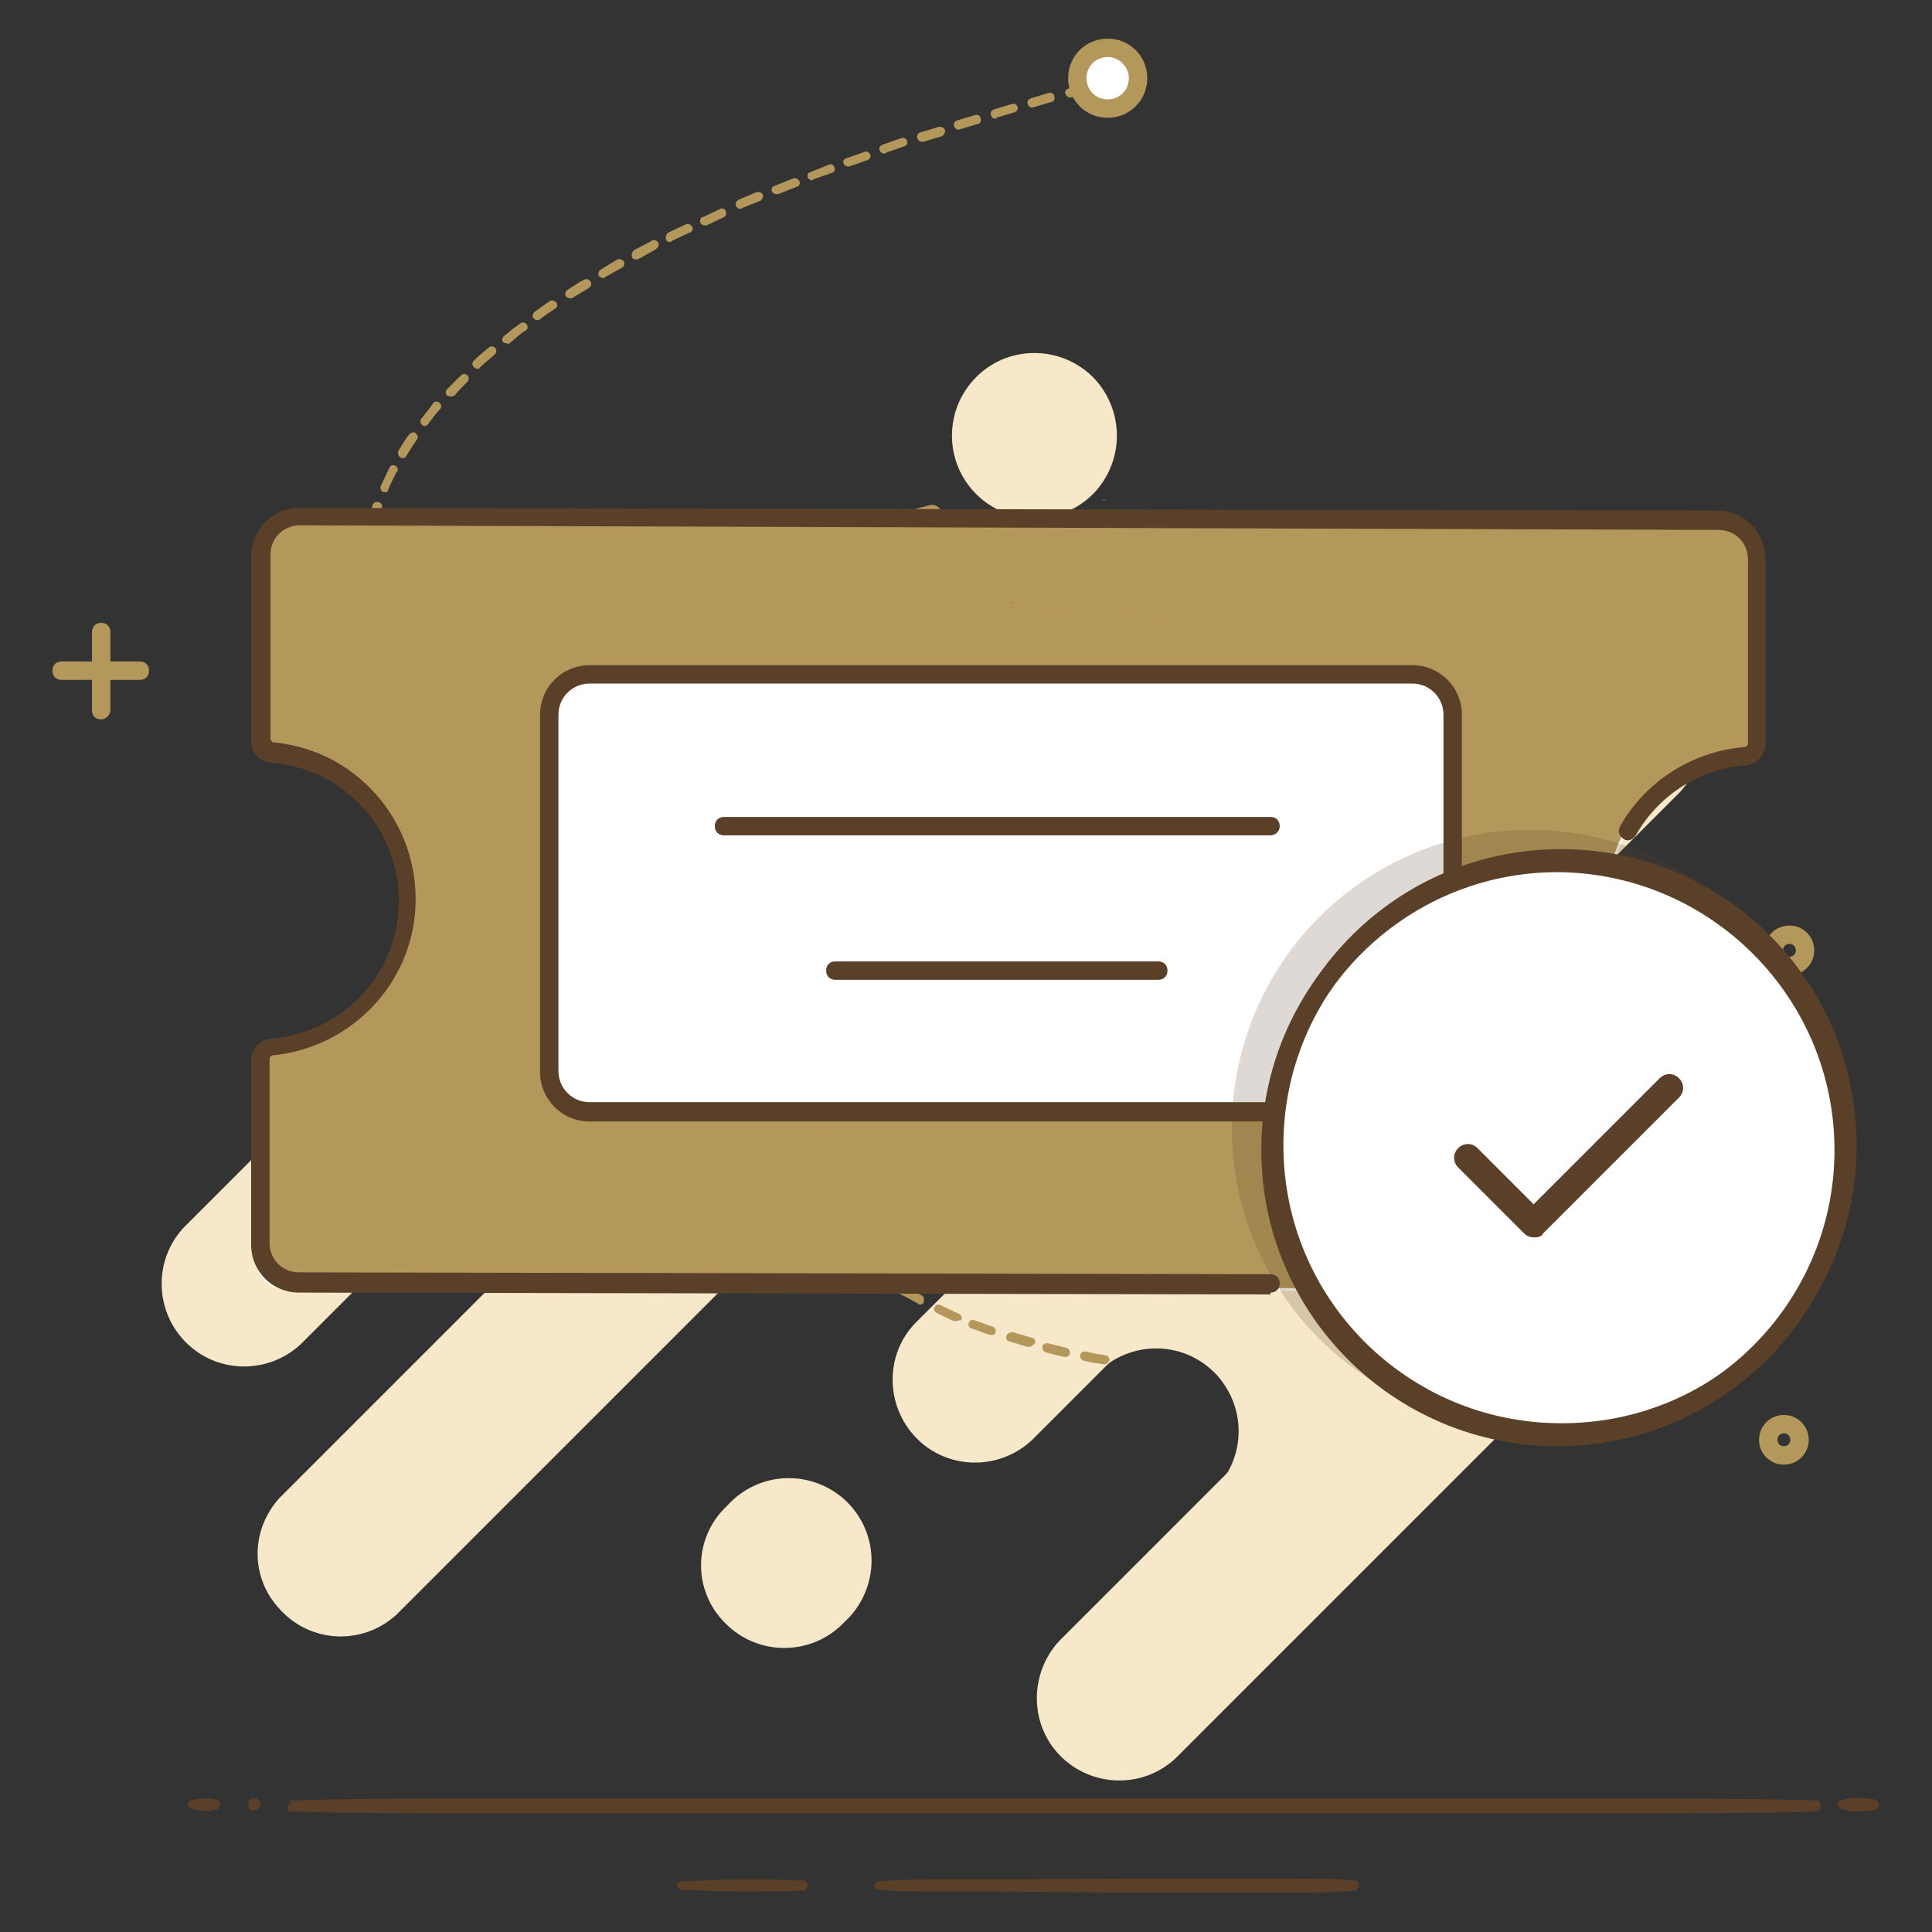 <?xml version="1.0" encoding="utf-8"?>
<!-- Generator: Adobe Illustrator 24.1.2, SVG Export Plug-In . SVG Version: 6.00 Build 0)  -->
<svg version="1.1" id="Layer_1" xmlns="http://www.w3.org/2000/svg" xmlns:xlink="http://www.w3.org/1999/xlink" x="0px" y="0px"
	 viewBox="0 0 210 210" style="enable-background:new 0 0 210 210;" xml:space="preserve">
<rect x="0" y="0" width="210" height="210" fill="#333333" stroke="none"/>
<style type="text/css">
	.st0{fill-rule:evenodd;clip-rule:evenodd;fill:#f6e8c8;}
	.st1{fill-rule:evenodd;clip-rule:evenodd;fill:#5B4029;}
	.st2{fill:#b4975a;}
	.st3{fill:#b4975a;}
	.st4{fill-rule:evenodd;clip-rule:evenodd;fill:#DAE1E7;}
	.st5{fill:#FFFFFF;}
	.st6{fill:#D2583C;}
	.st7{fill:#b4975a;}
	.st8{fill:#5B4029;}
	.st9{opacity:0.2;}
	.st10{fill:#E3EFF3;}
</style>
<g>
	<g id="Artboard-Copy-5">
		<g id="Group">
			<g id="Group-45">
				<g id="Fill-1">
					<path class="st0" d="M115.1,178.4l56.3-56.3c3.6-3.4,9.3-3.2,12.7,0.4c3.2,3.5,3.2,8.8,0,12.3l-56.3,56.3
						c-3.6,3.4-9.3,3.2-12.7-0.4C111.9,187.3,111.9,181.9,115.1,178.4"/>
				</g>
				<g id="Group-5">
					<g>
						<g id="Fill-3">
							<path class="st0" d="M20.4,133l8.7-8.7c3.4-3.6,9.1-3.8,12.7-0.4c3.6,3.4,3.8,9.1,0.4,12.7c-0.1,0.2-0.3,0.3-0.4,0.4
								l-8.7,8.7c-3.4,3.6-9.1,3.8-12.7,0.4s-3.8-9.1-0.4-12.7C20.1,133.3,20.3,133.1,20.4,133"/>
						</g>
					</g>
				</g>
				<g id="Fill-6">
					<path class="st0" d="M119.1,149.5l25.7-25.7c-3.4,3.7-3.1,9.4,0.6,12.7c3.4,3.1,8.7,3.1,12.1,0l-25.8,25.7
						c3.7-3.4,3.9-9,0.6-12.7c-3.4-3.7-9-3.9-12.7-0.6C119.5,149.1,119.3,149.3,119.1,149.5"/>
				</g>
				<g id="Fill-8">
					<path class="st0" d="M108.1,110.3l24.1-24.1c-3.4,3.6-3.2,9.3,0.4,12.7c3.5,3.2,8.8,3.2,12.3,0l-24.1,24.1
						c3.4-3.6,3.2-9.3-0.4-12.7C116.9,107.1,111.5,107.1,108.1,110.3"/>
				</g>
				<g id="Fill-10">
					<path class="st0" d="M99.5,143.8l70.4-70.4c3.6-3.4,9.3-3.2,12.7,0.4c3.2,3.5,3.2,8.8,0,12.3l-70.4,70.4
						c-3.6,3.4-9.3,3.3-12.7-0.3C96.2,152.7,96.2,147.2,99.5,143.8"/>
				</g>
				<g id="Fill-12">
					<path class="st0" d="M30.4,162.8L126.2,67c3.4-3.7,9-3.9,12.7-0.6c3.7,3.4,3.9,9,0.6,12.7c-0.2,0.2-0.4,0.4-0.6,0.6l-95.8,95.8
						c-3.7,3.4-9.4,3.1-12.7-0.6C27.2,171.5,27.2,166.3,30.4,162.8"/>
				</g>
				<g id="Fill-14">
					<path class="st0" d="M47.3,99.8l35.5-35.5c3.5-3.5,9.2-3.5,12.7,0c3.5,3.5,3.5,9.2,0,12.7L60,112.5c-3.7,3.4-9.4,3.1-12.7-0.6
						C44.2,108.5,44.2,103.2,47.3,99.8"/>
				</g>
				<g id="Fill-16">
					<path class="st0" d="M106.1,41l0.2-0.2c3.6-3.4,9.3-3.2,12.7,0.4c3.2,3.5,3.2,8.8,0,12.3l-0.2,0.2c-3.5,3.5-9.2,3.5-12.7,0l0,0
						C102.6,50.2,102.6,44.5,106.1,41"/>
				</g>
				<g id="Fill-18">
					<path class="st0" d="M78.9,163.8l0.2-0.2c3.4-3.7,9-3.9,12.7-0.6c3.7,3.4,3.9,9,0.6,12.7c-0.2,0.2-0.4,0.4-0.6,0.6l-0.2,0.2
						c-3.5,3.5-9.2,3.5-12.7,0l0,0C75.3,173,75.3,167.3,78.9,163.8"/>
				</g>
				<g id="Fill-22">
					<path class="st1" d="M200.1,195.7c0.6-0.2,1.2-0.3,1.8-0.3c0.6,0,1.2,0.1,1.9,0.2c0.3,0.1,0.5,0.4,0.4,0.7
						c0,0.2-0.2,0.4-0.4,0.4c-0.6,0.1-1.2,0.2-1.9,0.2c-0.6,0-1.2-0.1-1.8-0.3c-0.3-0.1-0.4-0.4-0.3-0.6
						C199.8,195.9,199.9,195.7,200.1,195.7"/>
				</g>
				<g id="Fill-26">
					<path class="st1" d="M31.5,195.7c6.9-0.2,13.8-0.2,20.7-0.2H73h41.5h41.5h20.7c6.9,0,13.8,0,20.7,0.2c0.3,0,0.5,0.3,0.5,0.7
						c0,0.3-0.2,0.5-0.5,0.5c-6.9,0.2-13.8,0.2-20.7,0.2h-20.7h-41.4H73H52.3c-6.9,0-13.8,0-20.7-0.2c-0.2,0-0.4-0.2-0.4-0.4
						c0,0,0,0,0,0c0-0.2,0.2-0.4,0.4-0.4"/>
				</g>
				<g id="Fill-30">
					<path class="st1" d="M27.5,195.5c0.1,0,0.2,0,0.3,0h0.1c0,0,0.1,0,0.1,0.1c0.3,0.2,0.4,0.6,0.2,0.9c0,0.1-0.1,0.1-0.2,0.2
						c0,0-0.1,0-0.1,0.1h-0.1c-0.1,0-0.2,0-0.3,0c-0.4-0.1-0.6-0.4-0.5-0.8c0,0,0,0,0,0C27,195.7,27.2,195.5,27.5,195.5"/>
				</g>
				<g id="Fill-34">
					<path class="st1" d="M20.8,195.7c0.4-0.1,0.9-0.2,1.3-0.2c0.5,0,0.9,0,1.4,0.1c0.3,0.1,0.5,0.4,0.4,0.7
						c-0.1,0.2-0.2,0.3-0.4,0.4c-0.4,0.1-0.9,0.2-1.4,0.1c-0.5,0-0.9-0.1-1.3-0.2c-0.3-0.1-0.4-0.3-0.4-0.6c0,0,0,0,0,0
						C20.5,195.9,20.7,195.7,20.8,195.7"/>
				</g>
				<g id="Group-40">
					<g>
						<g id="Fill-38">
							<path class="st1" d="M95.4,204.5c2.2-0.2,4.3-0.2,6.5-0.2h6.5l12.9-0.1h19.4c2.2,0,4.3,0,6.5,0.2c0.3,0,0.6,0.3,0.5,0.6
								c0,0,0,0,0,0c0,0.3-0.3,0.5-0.5,0.5c-2.1,0.2-4.3,0.2-6.5,0.2h-19.4l-12.9-0.1h-6.5c-2.2,0-4.3,0-6.5-0.2
								c-0.2,0-0.4-0.3-0.4-0.5C95,204.8,95.2,204.6,95.4,204.5"/>
						</g>
					</g>
				</g>
				<g id="Fill-43">
					<path class="st1" d="M74.1,204.5c2.2-0.1,4.4-0.2,6.6-0.2s4.4,0,6.6,0.1c0.3,0,0.5,0.3,0.5,0.6c0,0.2-0.2,0.4-0.5,0.5
						c-2.2,0.1-4.4,0.1-6.6,0.1s-4.4-0.1-6.6-0.2c-0.3,0-0.5-0.2-0.5-0.5c0,0,0,0,0,0C73.6,204.7,73.8,204.5,74.1,204.5"/>
				</g>
			</g>
			<g id="Group-48">
				<g id="Stroke-15">
					<path class="st2" d="M193.9,159.2c-1.5,0-2.7-1.2-2.7-2.7s1.2-2.7,2.7-2.7s2.7,1.2,2.7,2.7S195.4,159.2,193.9,159.2
						L193.9,159.2z M193.9,155.8c-0.4,0-0.7,0.3-0.7,0.7c0,0.4,0.3,0.7,0.7,0.7c0.4,0,0.7-0.3,0.7-0.7c0,0,0,0,0,0
						C194.6,156.1,194.3,155.8,193.9,155.8C193.9,155.8,193.9,155.8,193.9,155.8L193.9,155.8z"/>
				</g>
				<g id="Group-23">
					<g id="Stroke-19">
						<path class="st2" d="M11,78.2c-0.6,0-1-0.4-1-1v-8.5c0-0.6,0.4-1,1-1c0.6,0,1,0.4,1,1v8.5C12,77.7,11.5,78.2,11,78.2z"/>
					</g>
					<g id="Stroke-21">
						<path class="st2" d="M15.2,73.9H6.7c-0.6,0-1-0.4-1-1s0.4-1,1-1h8.5c0.6,0,1,0.4,1,1S15.8,73.9,15.2,73.9z"/>
					</g>
				</g>
				<g id="Stroke-24">
					<path class="st2" d="M66.3,68.8c-1.5,0-2.7-1.2-2.7-2.7c0-1.5,1.2-2.7,2.7-2.7c1.5,0,2.7,1.2,2.7,2.7S67.8,68.8,66.3,68.8
						C66.3,68.8,66.3,68.8,66.3,68.8z M66.3,65.4c-0.4,0-0.7,0.3-0.7,0.7s0.3,0.7,0.7,0.7s0.7-0.3,0.7-0.7c0,0,0,0,0,0
						C67,65.7,66.7,65.4,66.3,65.4z"/>
				</g>
				<g id="Stroke-26">
					<path class="st2" d="M194.5,106c-1.5,0-2.7-1.2-2.7-2.7s1.2-2.7,2.7-2.7s2.7,1.2,2.7,2.7S196,106,194.5,106L194.5,106z
						 M194.5,102.6c-0.4,0-0.7,0.3-0.7,0.7c0,0.4,0.3,0.7,0.7,0.7s0.7-0.3,0.7-0.7c0,0,0,0,0,0C195.2,102.9,194.9,102.6,194.5,102.6
						C194.5,102.6,194.5,102.6,194.5,102.6z"/>
				</g>
				<g id="Stroke-28">
					<path class="st2" d="M99.1,60.7c-0.2,0-0.3,0-0.5-0.1c-0.2-0.1-0.4-0.4-0.5-0.6l-0.8-3.1c-0.1-0.5,0.2-1.1,0.7-1.2c0,0,0,0,0,0
						l3.1-0.8c0.5-0.1,1.1,0.2,1.2,0.7c0,0,0,0,0,0l0.8,3.1c0.1,0.5-0.2,1.1-0.7,1.2c0,0,0,0,0,0l-3.1,0.8
						C99.3,60.7,99.2,60.7,99.1,60.7z M99.5,57.3l0.3,1.1l1.1-0.3l-0.3-1.2L99.5,57.3z"/>
				</g>
				<g id="Stroke-35">
					<path class="st2" d="M44,121.9c-1.7,0-3-1.3-3-3s1.3-3,3-3s3,1.3,3,3S45.7,121.9,44,121.9L44,121.9z M44,117.9
						c-0.6,0-1,0.4-1,1s0.4,1,1,1s1-0.4,1-1S44.6,117.9,44,117.9z"/>
				</g>
			</g>
			<g id="Group-11">
				<g id="Stroke-1">
					<path class="st3" d="M120,148.3L120,148.3c-0.7-0.1-1.4-0.2-2.2-0.4c-0.3-0.1-0.4-0.3-0.4-0.6c0,0,0,0,0,0
						c0.1-0.3,0.3-0.4,0.6-0.4c0.8,0.2,1.4,0.3,2.1,0.4c0.3,0,0.5,0.3,0.5,0.5S120.3,148.3,120,148.3L120,148.3z M115.9,147.5h-0.1
						c-0.7-0.1-1.3-0.3-2.1-0.5c-0.3-0.1-0.4-0.3-0.4-0.6s0.3-0.4,0.6-0.4l2,0.5c0.3,0.1,0.4,0.3,0.4,0.6c0,0,0,0,0,0
						C116.3,147.3,116.1,147.4,115.9,147.5z M111.8,146.4c0,0-0.1,0-0.1,0c-0.7-0.2-1.3-0.4-2-0.6c-0.3-0.1-0.4-0.4-0.3-0.6
						c0.1-0.3,0.4-0.4,0.7-0.4l2,0.6c0.3,0,0.5,0.3,0.4,0.6C112.3,146.2,112.1,146.4,111.8,146.4L111.8,146.4z M107.8,145.1
						c-0.1,0-0.1,0-0.2,0c-0.7-0.2-1.3-0.5-2-0.7c-0.3-0.1-0.4-0.4-0.3-0.6c0.1-0.3,0.4-0.4,0.6-0.3c0,0,0,0,0,0
						c0.7,0.2,1.3,0.5,2,0.7c0.3,0.1,0.4,0.4,0.3,0.6C108.2,145,108,145.1,107.8,145.1L107.8,145.1z M103.9,143.6
						c-0.1,0-0.1,0-0.2,0c-0.7-0.3-1.3-0.6-1.9-0.9c-0.2-0.1-0.4-0.4-0.2-0.6c0,0,0,0,0,0c0.1-0.3,0.4-0.4,0.7-0.2c0,0,0,0,0,0
						c0.6,0.3,1.3,0.6,1.9,0.9c0.3,0.1,0.4,0.4,0.3,0.7C104.2,143.5,104,143.6,103.9,143.6L103.9,143.6z M100,141.8
						c-0.1,0-0.2,0-0.2-0.1c-0.6-0.3-1.2-0.7-1.9-1c-0.2-0.1-0.3-0.4-0.2-0.7c0.1-0.2,0.4-0.3,0.7-0.2c0.6,0.4,1.2,0.7,1.8,1
						c0.2,0.1,0.3,0.4,0.2,0.7C100.4,141.7,100.2,141.8,100,141.8L100,141.8z M96.4,139.7c-0.1,0-0.2,0-0.3-0.1
						c-0.6-0.4-1.2-0.8-1.8-1.2c-0.2-0.2-0.3-0.5-0.1-0.7c0,0,0,0,0,0c0.2-0.2,0.5-0.3,0.7-0.1c0.6,0.4,1.1,0.8,1.7,1.2
						c0.2,0.1,0.3,0.5,0.2,0.7C96.7,139.6,96.6,139.7,96.4,139.7L96.4,139.7z M93,137.2c-0.1,0-0.2,0-0.3-0.1
						c-0.6-0.5-1.1-0.9-1.6-1.4c-0.2-0.2-0.2-0.5,0-0.7c0,0,0,0,0,0c0.2-0.2,0.5-0.2,0.7,0c0,0,0,0,0,0c0.5,0.5,1,0.9,1.6,1.4
						c0.2,0.2,0.2,0.5,0.1,0.7C93.3,137.2,93.2,137.2,93,137.2L93,137.2z M89.9,134.3c-0.1,0-0.3-0.1-0.4-0.2
						c-0.5-0.5-1-1.1-1.4-1.6c-0.2-0.2-0.1-0.5,0.1-0.7c0.2-0.2,0.5-0.1,0.7,0.1c0.4,0.5,0.9,1.1,1.3,1.6c0.2,0.2,0.2,0.5,0,0.7
						C90.2,134.3,90.1,134.3,89.9,134.3L89.9,134.3z M87.4,131c-0.2,0-0.3-0.1-0.4-0.2c-0.4-0.6-0.8-1.2-1.1-1.9
						c-0.1-0.2,0-0.5,0.2-0.7c0.2-0.1,0.5,0,0.7,0.2c0,0,0,0,0,0c0.3,0.6,0.6,1.2,1,1.8c0.1,0.2,0.1,0.5-0.2,0.7
						C87.5,131,87.4,131,87.4,131L87.4,131z M85.4,127.3c-0.2,0-0.4-0.1-0.5-0.3c-0.3-0.7-0.5-1.3-0.7-2c-0.1-0.3,0.1-0.5,0.3-0.6
						c0.3-0.1,0.5,0.1,0.6,0.3c0.2,0.7,0.4,1.3,0.7,1.9c0.1,0.2,0,0.5-0.2,0.6C85.6,127.3,85.5,127.3,85.4,127.3L85.4,127.3z
						 M84.1,123.3c-0.2,0-0.4-0.2-0.5-0.4c-0.1-0.7-0.3-1.4-0.3-2.1c0-0.3,0.2-0.5,0.4-0.6c0.3,0,0.5,0.2,0.5,0.4c0,0,0,0,0,0
						c0.1,0.7,0.2,1.4,0.3,2c0,0.3-0.1,0.5-0.4,0.6L84.1,123.3z M83.7,119.1c-0.3,0-0.5-0.2-0.5-0.5c0-0.2,0-0.4,0-0.7
						c0-0.5,0-1,0-1.5c0-0.3,0.3-0.5,0.5-0.5c0,0,0,0,0,0c0.3,0,0.5,0.3,0.5,0.5c0,0,0,0,0,0c0,0.5,0,1,0,1.4c0,0.2,0,0.4,0,0.6
						C84.2,118.9,84,119.1,83.7,119.1C83.7,119.1,83.7,119.1,83.7,119.1L83.7,119.1z M127.6,118.2c-0.3,0-0.5-0.2-0.5-0.5
						s0.2-0.5,0.5-0.5c0.7,0,1.4,0,2.1-0.1c0.3,0,0.5,0.2,0.5,0.5s-0.2,0.5-0.5,0.5C129,118.2,128.3,118.2,127.6,118.2L127.6,118.2z
						 M125.5,118.2L125.5,118.2l-2.1-0.1c-0.3,0-0.5-0.3-0.5-0.5c0-0.3,0.2-0.5,0.5-0.5c0,0,0,0,0,0l2.1,0.1c0.3,0,0.5,0.2,0.5,0.5
						c0,0,0,0,0,0C126,118,125.8,118.2,125.5,118.2C125.5,118.2,125.5,118.2,125.5,118.2L125.5,118.2z M131.8,118.1
						c-0.3,0-0.5-0.2-0.5-0.5s0.2-0.5,0.5-0.5c0.7,0,1.4-0.1,2.1-0.2c0.3,0,0.5,0.2,0.6,0.4s-0.2,0.5-0.4,0.6
						C133.3,118,132.6,118,131.8,118.1L131.8,118.1z M121.3,118.1L121.3,118.1c-0.7,0-1.4-0.1-2.1-0.2c-0.3,0-0.5-0.3-0.5-0.5
						c0,0,0,0,0,0c0-0.3,0.3-0.5,0.5-0.4l2.1,0.2c0.3,0,0.5,0.3,0.5,0.5c0,0,0,0,0,0C121.8,117.9,121.6,118.1,121.3,118.1
						L121.3,118.1z M117.1,117.7L117.1,117.7c-0.7-0.1-1.4-0.2-2.1-0.3c-0.3,0-0.5-0.3-0.4-0.5c0,0,0,0,0,0c0-0.3,0.3-0.5,0.6-0.4
						l2.1,0.3c0.3,0,0.5,0.3,0.5,0.5S117.5,117.7,117.1,117.7L117.1,117.7z M136,117.7c-0.3,0-0.5-0.2-0.5-0.5s0.2-0.5,0.5-0.5l0,0
						c0.7-0.1,1.4-0.2,2.1-0.3c0.3,0,0.5,0.1,0.6,0.4s-0.1,0.5-0.4,0.6C137.5,117.5,136.8,117.6,136,117.7L136,117.7z M113,117.1
						L113,117.1l-2.2-0.3c-0.3,0-0.5-0.3-0.4-0.6c0,0,0,0,0,0c0-0.3,0.3-0.5,0.6-0.4c0,0,0,0,0,0c0.7,0.1,1.4,0.2,2.1,0.3
						c0.3,0,0.5,0.3,0.4,0.6c0,0,0,0,0,0C113.4,117,113.2,117.1,113,117.1L113,117.1z M140.2,116.9c-0.3,0-0.5-0.2-0.6-0.4
						c0-0.3,0.2-0.5,0.4-0.6l0,0c0.7-0.2,1.4-0.3,2-0.5c0.3-0.1,0.6,0.1,0.6,0.4c0.1,0.3-0.1,0.6-0.4,0.6
						C141.6,116.6,141,116.8,140.2,116.9L140.2,116.9z M108.8,116.4L108.8,116.4l-2.2-0.4c-0.3-0.1-0.4-0.3-0.4-0.6
						c0.1-0.3,0.3-0.4,0.6-0.4c0,0,0,0,0,0l2.1,0.4c0.3,0,0.5,0.3,0.4,0.6c0,0,0,0,0,0C109.2,116.3,109,116.4,108.8,116.4
						L108.8,116.4z M144.2,115.8c-0.2,0-0.4-0.1-0.5-0.3c-0.1-0.3,0-0.5,0.3-0.6c0,0,0,0,0,0c0.7-0.2,1.3-0.4,1.9-0.7
						c0.3-0.1,0.5,0,0.6,0.3c0.1,0.3,0,0.5-0.3,0.6c-0.6,0.2-1.3,0.5-2,0.7C144.3,115.8,144.2,115.8,144.2,115.8L144.2,115.8z
						 M104.6,115.6L104.6,115.6c-0.8-0.1-1.5-0.3-2.2-0.5c-0.3-0.1-0.4-0.3-0.4-0.6c0,0,0,0,0,0c0.1-0.3,0.3-0.4,0.6-0.4l2,0.5
						c0.3,0.1,0.4,0.3,0.4,0.6c0,0,0,0,0,0C105,115.4,104.8,115.5,104.6,115.6z M83.9,114.9L83.9,114.9c-0.3,0-0.5-0.3-0.5-0.5
						c0,0,0,0,0,0c0.1-0.7,0.2-1.4,0.3-2.1c0-0.3,0.3-0.4,0.6-0.4c0,0,0,0,0,0c0.3,0,0.4,0.3,0.4,0.6c0,0,0,0,0,0
						c-0.1,0.7-0.2,1.4-0.3,2C84.4,114.7,84.2,114.9,83.9,114.9L83.9,114.9z M100.5,114.6h-0.1l-2-0.5c-0.3-0.1-0.4-0.3-0.3-0.6
						c0.1-0.3,0.3-0.4,0.6-0.4c0,0,0,0,0,0l2,0.5c0.3,0.1,0.4,0.3,0.4,0.6C101,114.5,100.8,114.6,100.5,114.6L100.5,114.6z
						 M148.1,114.3c-0.3,0.1-0.5-0.1-0.6-0.4c-0.1-0.3,0.1-0.5,0.4-0.6c0.6-0.3,1.3-0.6,1.9-0.9c0.2-0.1,0.5,0,0.7,0.2
						c0.1,0.2,0,0.5-0.2,0.7l0,0c-0.6,0.3-1.2,0.7-1.9,1C148.2,114.2,148.2,114.2,148.1,114.3L148.1,114.3z M96.5,113.6h-0.1l-2-0.6
						c-0.3-0.1-0.4-0.4-0.3-0.6c0.1-0.3,0.4-0.4,0.6-0.3l0,0l2,0.6c0.3,0,0.5,0.3,0.4,0.6C97,113.5,96.7,113.7,96.5,113.6
						L96.5,113.6z M92.4,112.4c0,0-0.1,0-0.1,0l-2-0.6c-0.3-0.1-0.4-0.4-0.3-0.6c0.1-0.3,0.4-0.4,0.6-0.3l2,0.6
						c0.3,0.1,0.4,0.4,0.3,0.6C92.8,112.3,92.6,112.4,92.4,112.4L92.4,112.4z M151.8,112.3c-0.3,0-0.5-0.2-0.5-0.5
						c0-0.2,0.1-0.3,0.2-0.4c0.6-0.4,1.2-0.8,1.7-1.2c0.2-0.2,0.5-0.1,0.7,0.1s0.1,0.5-0.1,0.7c-0.6,0.4-1.2,0.8-1.8,1.2
						C152,112.2,151.9,112.2,151.8,112.3L151.8,112.3z M88.4,111.2c0,0-0.1,0-0.2,0l-2-0.7c-0.3-0.1-0.4-0.4-0.3-0.6c0,0,0,0,0,0
						c0.1-0.3,0.4-0.4,0.6-0.3l2,0.7c0.3,0.1,0.4,0.4,0.3,0.6c0,0,0,0,0,0C88.8,111.1,88.6,111.2,88.4,111.2z M84.7,110.8
						L84.7,110.8c-0.4-0.1-0.5-0.3-0.5-0.6c0-0.1,0.1-0.2,0.1-0.3h-0.1l-2-0.7c-0.3-0.1-0.4-0.4-0.3-0.6s0.4-0.4,0.6-0.3l0,0l2,0.7
						l0,0c0.1-0.3,0.2-0.5,0.2-0.8c0.1-0.3,0.4-0.4,0.7-0.3s0.4,0.4,0.3,0.7c-0.2,0.7-0.4,1.3-0.6,2C85.2,110.7,85,110.8,84.7,110.8
						L84.7,110.8z M155.2,109.8c-0.1,0-0.3-0.1-0.4-0.2c-0.2-0.2-0.1-0.5,0.1-0.7c0.5-0.4,1-0.9,1.5-1.4c0.2-0.2,0.5-0.2,0.7,0
						c0,0,0,0,0,0c0.2,0.2,0.2,0.5,0,0.7c0,0,0,0,0,0c-0.5,0.5-1,1-1.6,1.4C155.4,109.8,155.3,109.8,155.2,109.8L155.2,109.8z
						 M80.4,108.5c-0.1,0-0.1,0-0.2,0c-0.7-0.2-1.3-0.5-2-0.7c-0.3-0.1-0.4-0.4-0.3-0.6c0,0,0,0,0,0c0.1-0.3,0.4-0.4,0.6-0.3
						c0.7,0.2,1.3,0.5,2,0.7c0.3,0.1,0.4,0.4,0.3,0.6c0,0,0,0,0,0C80.8,108.4,80.6,108.5,80.4,108.5L80.4,108.5z M76.4,107.1
						c-0.1,0-0.1,0-0.2,0l-2-0.7c-0.3-0.1-0.4-0.4-0.3-0.6c0,0,0,0,0,0c0.1-0.3,0.4-0.4,0.6-0.3l2,0.8c0.3,0,0.5,0.3,0.4,0.6
						C77,107,76.7,107.2,76.4,107.1L76.4,107.1z M158.2,106.9c-0.1,0-0.2,0-0.3-0.1c-0.2-0.2-0.2-0.5,0-0.7c0,0,0,0,0,0
						c0.4-0.5,0.9-1.1,1.3-1.6c0.2-0.2,0.5-0.3,0.7-0.1c0.2,0.2,0.3,0.5,0.1,0.7c-0.4,0.6-0.9,1.1-1.3,1.7
						C158.5,106.8,158.3,106.9,158.2,106.9L158.2,106.9z M86,106.8c-0.1,0-0.1,0-0.2,0c-0.3-0.1-0.4-0.4-0.3-0.7c0,0,0,0,0,0
						c0.2-0.4,0.4-1,0.9-1.9c0.1-0.2,0.4-0.3,0.7-0.2c0.2,0.1,0.3,0.4,0.2,0.6c-0.4,0.9-0.7,1.5-0.9,1.9
						C86.4,106.7,86.2,106.8,86,106.8L86,106.8z M72.5,105.6c-0.1,0-0.1,0-0.2,0l-2-0.8c-0.3-0.1-0.4-0.4-0.3-0.6c0,0,0,0,0,0
						c0.1-0.3,0.4-0.4,0.7-0.3c0.7,0.3,1.3,0.5,2,0.8c0.3,0.1,0.4,0.4,0.3,0.6C72.9,105.5,72.7,105.6,72.5,105.6L72.5,105.6z
						 M68.6,104c-0.1,0-0.1,0-0.2,0l-2-0.8c-0.3-0.1-0.4-0.4-0.3-0.7c0.1-0.3,0.4-0.4,0.7-0.3l0,0l2,0.8c0.3,0.1,0.4,0.4,0.3,0.6
						c0,0,0,0,0,0C69.1,103.9,68.8,104,68.6,104z M160.7,103.5c-0.1,0-0.2,0-0.3-0.1c-0.2-0.1-0.3-0.4-0.2-0.7c0,0,0,0,0,0
						c0.4-0.6,0.7-1.2,1-1.8c0.1-0.2,0.4-0.3,0.7-0.2c0.2,0.1,0.3,0.4,0.2,0.7l0,0c-0.3,0.6-0.7,1.3-1.1,1.9
						C161,103.4,160.9,103.5,160.7,103.5L160.7,103.5z M87.9,103c-0.1,0-0.2,0-0.2-0.1c-0.2-0.1-0.3-0.4-0.2-0.7c0,0,0,0,0,0
						c0.3-0.6,0.7-1.2,1-1.8c0.2-0.2,0.5-0.3,0.7-0.1c0.2,0.1,0.3,0.4,0.2,0.6c-0.4,0.7-0.7,1.3-1,1.8C88.2,102.9,88,103,87.9,103
						L87.9,103z M64.7,102.4c-0.1,0-0.1,0-0.2,0l-1.9-0.9c-0.3-0.1-0.4-0.4-0.3-0.7c0,0,0,0,0,0c0.1-0.3,0.4-0.4,0.7-0.3l1.9,0.8
						c0.3,0.1,0.5,0.3,0.4,0.6C65.3,102.3,65,102.5,64.7,102.4L64.7,102.4z M60.9,100.7c-0.1,0-0.2,0-0.3-0.1
						c-0.3-0.3-0.9-0.7-1.7-1.3c-0.2-0.2-0.2-0.5-0.1-0.7c0,0,0,0,0,0c0.2-0.2,0.5-0.2,0.7-0.1c0,0,0,0,0,0c0.7,0.6,1.3,1.1,1.6,1.3
						c0.2,0.2,0.3,0.5,0.1,0.7C61.2,100.6,61.1,100.7,60.9,100.7L60.9,100.7z M162.6,99.7c-0.1,0-0.1,0-0.2,0
						c-0.3-0.1-0.4-0.4-0.3-0.7c0.3-0.6,0.5-1.3,0.7-1.9c0.1-0.3,0.4-0.4,0.6-0.3c0,0,0,0,0,0c0.3,0.1,0.4,0.4,0.3,0.6
						c-0.2,0.7-0.5,1.3-0.7,2C163,99.6,162.8,99.7,162.6,99.7z M90,99.3c-0.1,0-0.2,0-0.3-0.1c-0.2-0.1-0.3-0.5-0.2-0.7
						c0.4-0.6,0.8-1.2,1.2-1.8c0.2-0.2,0.5-0.3,0.7-0.1c0,0,0,0,0,0c0.2,0.2,0.3,0.5,0.1,0.7c-0.4,0.6-0.8,1.2-1.2,1.8
						C90.3,99.2,90.2,99.3,90,99.3L90,99.3z M57.6,98c-0.1,0-0.2,0-0.3-0.1c-0.5-0.4-1-0.9-1.6-1.4c-0.2-0.2-0.2-0.5,0-0.7
						c0,0,0,0,0,0c0.2-0.2,0.5-0.2,0.7,0c0,0,0,0,0,0c0.5,0.5,1.1,1,1.5,1.4c0.2,0.2,0.2,0.5,0.1,0.7C57.9,97.9,57.8,98,57.6,98
						L57.6,98z M92.4,95.8c-0.1,0-0.2,0-0.3-0.1c-0.2-0.2-0.3-0.5-0.1-0.7c0.4-0.6,0.8-1.1,1.3-1.7c0.2-0.2,0.5-0.3,0.7-0.1
						c0,0,0,0,0,0c0.2,0.2,0.3,0.5,0.1,0.7c-0.4,0.6-0.9,1.1-1.3,1.7C92.7,95.8,92.5,95.8,92.4,95.8L92.4,95.8z M163.9,95.7
						L163.9,95.7c-0.4,0-0.5-0.3-0.5-0.6c0,0,0,0,0,0c0.1-0.4,0.1-0.6,0.1-0.6v-0.4c0-0.3,0-0.7,0-1c0-0.3,0.2-0.5,0.5-0.5
						c0,0,0,0,0,0c0.3,0,0.5,0.2,0.5,0.5c0,0,0,0,0,0c0,0.3,0,0.7,0,1v0.5c0,0.1,0,0.3-0.1,0.7C164.3,95.5,164.1,95.7,163.9,95.7
						L163.9,95.7z M54.6,95.1c-0.1,0-0.3-0.1-0.3-0.2c-0.5-0.5-1-1-1.5-1.5c-0.2-0.2-0.2-0.5,0-0.7c0,0,0,0,0,0
						c0.2-0.2,0.5-0.2,0.7,0c0,0,0,0,0,0c0.5,0.5,1,1,1.5,1.5c0.2,0.2,0.2,0.5,0,0.7C54.9,95,54.8,95.1,54.6,95.1z M95,92.5
						c-0.3,0-0.5-0.2-0.5-0.5c0-0.1,0-0.3,0.1-0.3c0.4-0.5,0.9-1.1,1.4-1.6c0.2-0.2,0.5-0.2,0.7,0s0.2,0.5,0,0.7
						c-0.5,0.5-0.9,1-1.4,1.6C95.3,92.5,95.2,92.6,95,92.5L95,92.5z M51.7,92c-0.1,0-0.3-0.1-0.4-0.2c-0.5-0.5-0.9-1-1.4-1.6
						c-0.2-0.2-0.2-0.5,0-0.7c0,0,0,0,0,0c0.2-0.2,0.5-0.1,0.7,0.1c0.5,0.6,0.9,1.1,1.4,1.6c0.2,0.2,0.2,0.5,0,0.7
						C52,92,51.8,92,51.7,92L51.7,92z M163.8,91.5c-0.2,0-0.5-0.2-0.5-0.4c-0.1-0.7-0.3-1.3-0.5-2c-0.1-0.3,0.1-0.5,0.3-0.6
						c0.3-0.1,0.5,0.1,0.6,0.3c0.2,0.7,0.4,1.4,0.5,2.1C164.3,91.2,164.2,91.4,163.8,91.5L163.8,91.5z M97.8,89.4
						c-0.3,0-0.5-0.2-0.5-0.5c0-0.1,0.1-0.3,0.1-0.4c0.5-0.5,1-1,1.5-1.5c0.2-0.2,0.5-0.2,0.7,0c0,0,0,0,0,0c0.2,0.2,0.2,0.5,0,0.7
						c0,0,0,0,0,0c-0.5,0.5-1,1-1.5,1.5C98.1,89.4,98,89.4,97.8,89.4z M49,88.8c-0.2,0-0.3-0.1-0.4-0.2c-0.4-0.6-0.9-1.1-1.3-1.7
						c-0.2-0.2-0.1-0.5,0.1-0.7c0.2-0.2,0.5-0.1,0.7,0.1c0.4,0.6,0.8,1.1,1.3,1.7c0.2,0.2,0.1,0.5-0.1,0.7
						C49.2,88.7,49.1,88.8,49,88.8z M162.5,87.5c-0.2,0-0.4-0.1-0.4-0.3c-0.3-0.6-0.6-1.2-1-1.8c-0.1-0.2-0.1-0.5,0.2-0.7
						c0.2-0.1,0.5-0.1,0.7,0.2l0,0c0.4,0.6,0.7,1.3,1,1.9c0.1,0.3,0,0.5-0.2,0.7C162.6,87.5,162.6,87.5,162.5,87.5z M100.9,86.5
						c-0.1,0-0.3-0.1-0.4-0.2c-0.2-0.2-0.2-0.5,0-0.7c0,0,0,0,0,0c0.5-0.5,1.1-0.9,1.6-1.4c0.2-0.2,0.5-0.1,0.7,0.1
						c0.2,0.2,0.1,0.5-0.1,0.7c0,0,0,0,0,0c-0.6,0.4-1.1,0.9-1.6,1.3C101.1,86.5,101,86.5,100.9,86.5L100.9,86.5z M46.5,85.4
						c-0.2,0-0.3-0.1-0.4-0.2c-0.4-0.6-0.8-1.2-1.2-1.8c-0.1-0.2-0.1-0.5,0.2-0.7c0.2-0.1,0.5-0.1,0.7,0.2l0,0
						c0.4,0.6,0.7,1.2,1.1,1.8c0.2,0.2,0.1,0.5-0.1,0.7C46.7,85.3,46.6,85.4,46.5,85.4z M160.4,83.9c-0.2,0-0.3-0.1-0.4-0.2
						c-0.4-0.5-0.9-1-1.3-1.5c-0.2-0.2-0.2-0.5,0-0.7c0,0,0,0,0,0c0.2-0.2,0.5-0.2,0.7,0c0,0,0,0,0,0c0.5,0.5,1,1.1,1.4,1.6
						c0.2,0.2,0.1,0.5-0.1,0.7C160.6,83.9,160.5,83.9,160.4,83.9z M104.2,83.9c-0.2,0-0.3-0.1-0.4-0.2c-0.2-0.2-0.1-0.5,0.1-0.7
						c0.6-0.4,1.1-0.8,1.7-1.2c0.2-0.2,0.5-0.1,0.7,0.1c0,0,0,0,0,0c0.2,0.2,0.1,0.5-0.1,0.7c-0.6,0.4-1.2,0.8-1.7,1.2
						C104.4,83.9,104.3,83.9,104.2,83.9L104.2,83.9z M44.3,81.8c-0.2,0-0.4-0.1-0.4-0.3c-0.3-0.6-0.7-1.2-1-1.9
						c-0.1-0.2,0-0.5,0.2-0.7c0,0,0,0,0,0c0.2-0.1,0.5,0,0.7,0.2c0.3,0.6,0.6,1.2,1,1.8c0.1,0.2,0.1,0.5-0.2,0.7c0,0,0,0,0,0
						C44.5,81.8,44.4,81.8,44.3,81.8z M107.6,81.6c-0.2,0-0.3-0.1-0.4-0.2c-0.1-0.2-0.1-0.5,0.2-0.7c0.6-0.4,1.2-0.7,1.8-1.1
						c0.2-0.1,0.5,0,0.7,0.2c0.1,0.2,0,0.5-0.2,0.7c-0.6,0.3-1.2,0.7-1.8,1C107.8,81.5,107.7,81.5,107.6,81.6z M157.4,80.9
						c-0.1,0-0.2,0-0.3-0.1c-0.5-0.4-1.1-0.9-1.6-1.3c-0.2-0.2-0.3-0.5-0.1-0.7c0.2-0.2,0.5-0.3,0.7-0.1c0,0,0,0,0,0
						c0.6,0.4,1.2,0.9,1.7,1.3c0.2,0.2,0.2,0.5,0.1,0.7C157.7,80.8,157.6,80.9,157.4,80.9L157.4,80.9z M111.3,79.5
						c-0.2,0-0.4-0.1-0.4-0.3c-0.1-0.2,0-0.5,0.2-0.7c0,0,0,0,0,0c0.6-0.3,1.3-0.6,1.9-0.9c0.3-0.1,0.5,0,0.7,0.2
						c0.1,0.2,0,0.5-0.2,0.7c0,0,0,0,0,0c-0.6,0.3-1.3,0.6-1.9,0.9C111.5,79.5,111.4,79.5,111.3,79.5L111.3,79.5z M154,78.4
						c-0.1,0-0.2,0-0.3-0.1c-0.6-0.4-1.2-0.7-1.8-1c-0.2-0.1-0.3-0.4-0.2-0.7c0.1-0.2,0.4-0.3,0.7-0.2c0.6,0.3,1.3,0.7,1.9,1
						c0.2,0.1,0.3,0.5,0.2,0.7C154.3,78.3,154.2,78.4,154,78.4L154,78.4z M42.4,78c-0.2,0-0.4-0.1-0.5-0.3c-0.3-0.6-0.6-1.3-0.8-2
						c-0.1-0.2,0-0.5,0.2-0.7c0.2-0.1,0.5,0,0.7,0.2c0,0,0,0.1,0,0.1c0.2,0.7,0.5,1.3,0.8,1.9c0.1,0.3,0,0.5-0.3,0.7c0,0,0,0,0,0
						C42.5,78,42.5,78,42.4,78z M115.2,77.8c-0.2,0-0.4-0.1-0.5-0.3c-0.1-0.3,0-0.5,0.3-0.6c0,0,0,0,0,0c0.7-0.3,1.3-0.5,2-0.8
						c0.3-0.1,0.6,0.1,0.7,0.3s-0.1,0.6-0.3,0.7l0,0c-0.7,0.2-1.3,0.5-2,0.7C115.3,77.8,115.2,77.8,115.2,77.8z M150.3,76.5
						c-0.1,0-0.1,0-0.2,0c-1.1-0.5-1.8-0.7-1.8-0.7c-0.3-0.1-0.4-0.3-0.4-0.6c0-0.3,0.3-0.4,0.5-0.4c0,0,0,0,0,0h0.1
						c0.7,0.2,1.3,0.4,2,0.7c0.3,0.1,0.5,0.3,0.4,0.6S150.6,76.6,150.3,76.5L150.3,76.5z M119.1,76.4c-0.3,0-0.5-0.2-0.6-0.4
						s0.2-0.5,0.4-0.6c0.7-0.2,1.3-0.4,2-0.6c0.3-0.1,0.5,0.1,0.6,0.3c0,0,0,0,0,0c0.1,0.3-0.1,0.5-0.4,0.6c0,0,0,0,0,0
						C120.6,75.9,119.9,76.1,119.1,76.4C119.2,76.3,119.2,76.4,119.1,76.4L119.1,76.4z M146.2,75.4L146.2,75.4
						c-0.8-0.1-1.5-0.2-2.1-0.3c-0.3,0-0.5-0.3-0.4-0.6c0,0,0,0,0,0c0-0.3,0.3-0.5,0.5-0.4c0,0,0,0,0,0l2.1,0.4
						c0.3,0,0.5,0.3,0.5,0.5S146.5,75.4,146.2,75.4L146.2,75.4z M123.2,75.4c-0.2,0-0.4-0.2-0.5-0.4c-0.1-0.3,0.1-0.5,0.4-0.6
						c0.7-0.1,1.4-0.3,2.1-0.4c0.3,0,0.5,0.1,0.6,0.4c0,0.3-0.1,0.5-0.4,0.6c-0.7,0.1-1.4,0.2-2,0.4L123.2,75.4z M142.1,74.8
						L142.1,74.8c-0.8-0.1-1.4-0.2-2.1-0.2c-0.3,0-0.5-0.3-0.5-0.5s0.3-0.5,0.5-0.5c0.7,0.1,1.4,0.1,2.1,0.2c0.3,0,0.5,0.3,0.5,0.5
						S142.3,74.8,142.1,74.8z M127.4,74.7c-0.3,0-0.5-0.2-0.5-0.4c0-0.3,0.2-0.5,0.4-0.6c0.7-0.1,1.4-0.2,2.1-0.2
						c0.3,0,0.5,0.2,0.5,0.4c0,0,0,0,0,0c0,0.3-0.2,0.5-0.5,0.5c0,0,0,0,0,0C128.8,74.5,128.1,74.6,127.4,74.7L127.4,74.7z
						 M137.9,74.4L137.9,74.4l-2.1-0.1c-0.3,0-0.5-0.2-0.5-0.5c0-0.3,0.2-0.5,0.5-0.5c0,0,0,0,0,0l2.1,0.1c0.3,0,0.5,0.2,0.5,0.5
						S138.2,74.3,137.9,74.4L137.9,74.4z M131.6,74.4c-0.3,0-0.5-0.2-0.5-0.5c0-0.3,0.2-0.5,0.5-0.5c0,0,0,0,0,0
						c0.7,0,1.4,0,2.1-0.1l0,0c0.3,0,0.5,0.2,0.5,0.5s-0.2,0.5-0.5,0.5C132.9,74.3,132.3,74.3,131.6,74.4z M40.9,74.2
						c-0.2,0-0.4-0.1-0.5-0.3c-0.2-0.7-0.4-1.4-0.6-2.1c-0.1-0.3,0.1-0.5,0.4-0.6c0.3-0.1,0.5,0.1,0.6,0.4c0,0,0,0,0,0
						c0.2,0.7,0.4,1.3,0.6,2c0.1,0.3,0,0.5-0.3,0.6c0,0,0,0,0,0C41,74.1,41,74.1,40.9,74.2L40.9,74.2z M39.9,70.1
						c-0.2,0-0.5-0.2-0.5-0.4c-0.1-0.7-0.2-1.4-0.3-2.1c0-0.3,0.2-0.5,0.4-0.5c0,0,0,0,0,0c0.3,0,0.5,0.2,0.5,0.4
						c0.1,0.7,0.2,1.4,0.3,2C40.5,69.7,40.3,70,39.9,70.1L39.9,70.1z M39.5,65.9c-0.3,0-0.5-0.2-0.5-0.5c0-0.3,0-0.7,0-1
						s0-0.8,0-1.2c0-0.3,0.2-0.5,0.5-0.5S40,63,40,63.3c0,0.4,0,0.8,0,1.1s0,0.6,0,0.9C40,65.6,39.8,65.8,39.5,65.9
						C39.5,65.8,39.5,65.8,39.5,65.9L39.5,65.9z M39.6,61.6L39.6,61.6c-0.3,0-0.5-0.3-0.5-0.6c0,0,0,0,0,0c0.1-0.7,0.2-1.4,0.3-2.1
						c0.1-0.3,0.3-0.4,0.6-0.4c0.3,0.1,0.4,0.3,0.4,0.6c0,0,0,0,0,0c-0.1,0.7-0.2,1.4-0.3,2C40.1,61.4,39.9,61.6,39.6,61.6z
						 M40.4,57.5h-0.1c-0.3-0.1-0.4-0.3-0.4-0.6c0,0,0,0,0,0c0.2-0.7,0.4-1.4,0.6-2c0.1-0.3,0.4-0.4,0.7-0.3s0.4,0.4,0.3,0.7l0,0
						c-0.2,0.7-0.5,1.3-0.6,2C40.9,57.4,40.7,57.5,40.4,57.5z M41.9,53.5c-0.1,0-0.1,0-0.2,0c-0.3-0.1-0.4-0.4-0.3-0.7
						c0.3-0.6,0.6-1.3,0.9-1.9c0.1-0.3,0.4-0.4,0.6-0.3c0.3,0.1,0.4,0.4,0.3,0.6c0,0,0,0.1-0.1,0.1c-0.3,0.6-0.6,1.2-0.9,1.9
						C42.2,53.4,42.1,53.5,41.9,53.5L41.9,53.5z M43.8,49.8c-0.1,0-0.2,0-0.3-0.1c-0.2-0.1-0.3-0.4-0.2-0.7c0,0,0,0,0,0
						c0.4-0.6,0.7-1.2,1.2-1.8c0.2-0.2,0.5-0.3,0.7-0.1c0.2,0.2,0.3,0.5,0.1,0.7c-0.4,0.6-0.8,1.2-1.1,1.7
						C44.1,49.7,44,49.8,43.8,49.8L43.8,49.8z M46.2,46.3c-0.3,0-0.5-0.2-0.5-0.5c0-0.1,0-0.2,0.1-0.3c0.4-0.5,0.9-1.1,1.3-1.7
						c0.2-0.2,0.5-0.2,0.7,0c0.2,0.2,0.2,0.4,0.1,0.6c-0.5,0.5-0.9,1.1-1.3,1.6C46.5,46.2,46.3,46.3,46.2,46.3L46.2,46.3z
						 M48.9,43.1c-0.1,0-0.2-0.1-0.3-0.1c-0.2-0.2-0.2-0.5,0-0.7c0,0,0,0,0,0c0.5-0.5,1-1,1.5-1.5c0.2-0.2,0.5-0.2,0.7,0
						c0,0,0,0,0,0c0.2,0.2,0.2,0.5,0,0.7c0,0,0,0,0,0c-0.5,0.5-1,1-1.4,1.5C49.2,43.1,49,43.1,48.9,43.1L48.9,43.1z M51.9,40.1
						c-0.1,0-0.3-0.1-0.4-0.2c-0.2-0.2-0.2-0.5,0-0.7c0.5-0.5,1-0.9,1.6-1.4c0.2-0.2,0.5-0.2,0.7,0s0.2,0.5,0,0.7
						c-0.5,0.5-1.1,0.9-1.6,1.4C52.1,40.1,52,40.1,51.9,40.1L51.9,40.1z M55.1,37.3c-0.2,0-0.3,0-0.4-0.1c-0.2-0.2-0.1-0.5,0.1-0.7
						c0,0,0,0,0,0c0.5-0.4,1.1-0.9,1.7-1.3c0.2-0.2,0.5-0.2,0.7,0c0.2,0.2,0.2,0.5,0,0.7C57,36,57,36,57,36
						c-0.6,0.4-1.1,0.9-1.6,1.3C55.3,37.4,55.1,37.4,55.1,37.3L55.1,37.3z M58.4,34.8c-0.2,0-0.3-0.1-0.4-0.2
						c-0.2-0.2-0.1-0.5,0.1-0.7c0.6-0.4,1.1-0.8,1.7-1.2c0.2-0.1,0.5,0,0.7,0.2c0.1,0.2,0.1,0.5-0.1,0.6c-0.6,0.4-1.2,0.8-1.7,1.2
						C58.6,34.8,58.5,34.8,58.4,34.8L58.4,34.8z M61.9,32.4c-0.2,0-0.3-0.1-0.4-0.2c-0.1-0.2-0.1-0.5,0.2-0.7
						c0.6-0.4,1.2-0.8,1.8-1.1c0.2-0.1,0.5-0.1,0.7,0.2c0,0,0,0,0,0c0.1,0.2,0.1,0.5-0.2,0.7c-0.6,0.4-1.2,0.7-1.8,1.1
						C62.1,32.4,62,32.5,61.9,32.4L61.9,32.4z M65.5,30.2c-0.2,0-0.3-0.1-0.4-0.2c-0.1-0.2-0.1-0.5,0.2-0.7l1.8-1.1
						c0.2-0.1,0.5,0,0.7,0.2c0.1,0.2,0.1,0.5-0.2,0.7c0,0,0,0,0,0c-0.6,0.3-1.2,0.7-1.8,1C65.7,30.2,65.6,30.3,65.5,30.2L65.5,30.2z
						 M69.1,28.2c-0.2,0-0.4-0.1-0.4-0.3c-0.1-0.2,0-0.5,0.2-0.7l1.9-1c0.2-0.2,0.5-0.1,0.7,0.1s0.1,0.5-0.1,0.7c0,0-0.1,0-0.1,0.1
						l-1.8,1C69.3,28.2,69.2,28.2,69.1,28.2z M72.8,26.3c-0.2,0-0.4-0.1-0.4-0.3c-0.1-0.2,0-0.5,0.2-0.7l1.9-0.9
						c0.2-0.1,0.5-0.1,0.7,0.2s0.1,0.5-0.2,0.7c0,0,0,0-0.1,0l-1.9,0.9C73,26.3,72.9,26.3,72.8,26.3z M76.6,24.5
						c-0.3,0-0.5-0.2-0.5-0.5c0-0.2,0.1-0.4,0.3-0.4l1.9-0.9c0.3-0.1,0.5,0,0.6,0.3c0.1,0.2,0,0.5-0.2,0.6l-1.9,0.9
						C76.8,24.5,76.7,24.5,76.6,24.5z M80.5,22.7c-0.2,0-0.4-0.1-0.5-0.3c-0.1-0.3,0-0.5,0.3-0.7l1.9-0.8c0.2-0.1,0.5,0,0.7,0.2
						c0.1,0.2,0,0.5-0.2,0.7c0,0,0,0,0,0l-2,0.8C80.6,22.7,80.5,22.7,80.5,22.7z M84.4,21.1c-0.2,0-0.4-0.1-0.5-0.3
						c-0.1-0.2,0-0.5,0.3-0.6c0,0,0,0,0,0l2-0.8c0.3-0.1,0.5,0,0.7,0.3c0.1,0.3,0,0.5-0.3,0.6c0,0,0,0,0,0l-2,0.8
						C84.5,21.1,84.4,21.1,84.4,21.1z M88.3,19.6c-0.2,0-0.4-0.1-0.5-0.3c-0.1-0.3,0-0.5,0.3-0.6l2-0.8c0.3-0.1,0.5,0,0.6,0.3
						c0.1,0.3,0,0.5-0.3,0.6c0,0,0,0,0,0l-2,0.7C88.4,19.6,88.3,19.6,88.3,19.6z M92.2,18.1c-0.2,0-0.4-0.1-0.5-0.3
						c-0.1-0.3,0-0.5,0.3-0.6l2-0.7c0.3-0.1,0.5,0.1,0.6,0.3c0.1,0.3-0.1,0.5-0.3,0.6l-2,0.7C92.3,18.1,92.3,18.1,92.2,18.1z
						 M96.2,16.7c-0.3,0-0.5-0.1-0.6-0.4s0.1-0.5,0.4-0.6l2-0.7c0.3-0.1,0.5,0.1,0.6,0.3c0.1,0.3,0,0.5-0.3,0.6c0,0,0,0,0,0l-2,0.7
						L96.2,16.7z M100.2,15.4c-0.2,0-0.4-0.1-0.5-0.4c-0.1-0.3,0.1-0.5,0.3-0.6l2-0.6c0.3-0.1,0.6,0.1,0.7,0.3s-0.1,0.6-0.3,0.7l0,0
						l-2,0.6L100.2,15.4z M104.2,14.1c-0.2,0-0.4-0.1-0.5-0.4c-0.1-0.3,0.1-0.5,0.3-0.6l2-0.6c0.3-0.1,0.6,0.1,0.6,0.4
						c0.1,0.3-0.1,0.6-0.4,0.6l0,0l-2,0.6L104.2,14.1z M108.2,12.9c-0.2,0-0.4-0.1-0.5-0.4c-0.1-0.3,0.1-0.5,0.3-0.6c0,0,0,0,0,0
						l2-0.6c0.3-0.1,0.5,0.1,0.6,0.3c0,0,0,0,0,0c0.1,0.3-0.1,0.5-0.3,0.6l-2,0.6C108.3,12.9,108.3,12.9,108.2,12.9L108.2,12.9z
						 M112.2,11.7c-0.2,0-0.4-0.1-0.5-0.4c-0.1-0.3,0.1-0.5,0.3-0.6c0,0,0,0,0,0l2-0.6c0.3-0.1,0.6,0.1,0.6,0.4
						c0.1,0.3-0.1,0.6-0.4,0.6l0,0l-2,0.6C112.3,11.7,112.3,11.7,112.2,11.7L112.2,11.7z M116.3,10.6c-0.2,0-0.4-0.2-0.5-0.4
						c-0.1-0.3,0.1-0.5,0.4-0.6l1.8-0.5c0.3-0.1,0.5,0.1,0.6,0.4c0.1,0.3-0.1,0.5-0.4,0.6c0,0,0,0,0,0l-1.8,0.5L116.3,10.6z"/>
				</g>
				<polygon class="st4" points="79.1,126.8 77.1,126.8 77.1,124.8 75.8,124.8 75.8,126.8 73.8,126.8 73.8,128.1 75.8,128.1 
					75.8,130.1 77.1,130.1 77.1,128.1 79.1,128.1 				"/>
			</g>
			<g id="Oval">
				<circle class="st5" cx="120.4" cy="8.5" r="3.3"/>
				<path class="st3" d="M120.4,12.8c-2.4,0-4.3-1.9-4.3-4.3s1.9-4.3,4.3-4.3c2.4,0,4.3,1.9,4.3,4.3S122.8,12.8,120.4,12.8
					L120.4,12.8z M120.4,6.2c-1.3,0-2.3,1-2.3,2.3s1,2.3,2.3,2.3s2.3-1,2.3-2.3C122.7,7.3,121.7,6.2,120.4,6.2z"/>
			</g>
		</g>
	</g>
	<path class="st6" d="M115.8,54.3h-0.3C115.5,54.3,115.7,54.3,115.8,54.3z"/>
	<path class="st6" d="M120.3,54.3h-0.5C119.9,54.4,120.1,54.4,120.3,54.3z"/>
	<path class="st6" d="M128.8,55.2h-0.2l0,0H128.8L128.8,55.2z"/>
	<path class="st6" d="M128.5,55.9L128.5,55.9L128.5,55.9L128.5,55.9z"/>
	<path class="st6" d="M125,55.2L125,55.2l-0.2,0.1h0.1L125,55.2z"/>
	<path class="st6" d="M129.3,57.1h-0.1l0,0H129.3z"/>
	<path class="st6" d="M130.1,54.8L130.1,54.8L130.1,54.8L130.1,54.8L130.1,54.8z"/>
	<path class="st6" d="M136.1,56L136.1,56H136v0.1L136.1,56z"/>
	<polygon class="st6" points="136.2,55.9 136.2,55.9 136.2,56 	"/>
	<path class="st6" d="M131.1,54.7v-0.1H131L131.1,54.7L131.1,54.7z"/>
	<path class="st6" d="M135.7,55.7L135.7,55.7L135.7,55.7L135.7,55.7C135.8,55.7,135.7,55.7,135.7,55.7z"/>
	<path class="st6" d="M132.5,55l-0.1,0v0.1L132.5,55L132.5,55z"/>
	<path class="st6" d="M132.4,56.7h0.2v-0.1L132.4,56.7L132.4,56.7z"/>
	<path class="st6" d="M78.1,111.7C78.1,111.7,78.1,111.7,78.1,111.7c0-0.1,0-0.2,0-0.2c0,0,0,0-0.1,0.1L78.1,111.7z"/>
	<path class="st6" d="M98.9,111.7L98.9,111.7l-0.1,0l0,0L98.9,111.7z"/>
	<path class="st5" d="M174.6,98.7c0-8.9,7.2-16,16.1-16V60c0-1.6-1.3-2.9-2.9-2.9L31,56.8c-1.6,0-2.9,1.3-2.9,2.8v22.7
		C37,82.7,44,90.1,43.7,98.9c-0.2,8.6-7.1,15.4-15.7,15.6l-0.1,22.7c0,1.6,1.3,2.9,2.9,2.9l156.9,0.3c1.6,0,2.8-1.3,2.9-2.8
		c0,0,0,0,0,0v-22.7C181.8,114.7,174.6,107.6,174.6,98.7z"/>
	<path class="st7" d="M174.6,98.1c0-8.9,7.2-16.1,16.1-16.1V59.1c0-1.6-1.3-2.9-2.8-2.9c0,0,0,0,0,0L31,55.9c-1.6,0-2.9,1.3-2.9,2.8
		c0,0,0,0,0,0v22.9c8.9,0,16.2,7.3,16.1,16.2c0,8.9-7.3,16.2-16.2,16.2v22.9c0,1.6,1.3,2.9,2.8,2.9c0,0,0,0,0,0l156.9,0.3
		c1.6,0,2.8-1.3,2.8-2.8v-22.9C181.7,114.3,174.6,107,174.6,98.1z"/>
	<path class="st8" d="M138.1,140.7L138.1,140.7l-105.6-0.2c-2.9,0-5.2-2.3-5.2-5.2v-20c0-1.3,1-2.3,2.2-2.4
		c8.3-0.7,14.5-7.9,13.8-16.2c-0.6-7.4-6.4-13.2-13.8-13.8c-1.3-0.1-2.2-1.1-2.2-2.4v-20c0-2.9,2.3-5.3,5.2-5.3c0,0,0.1,0,0.1,0
		l154.1,0.3c2.9,0,5.2,2.4,5.2,5.3v20c0,1.3-1,2.3-2.2,2.4c-5,0.4-9.4,3.2-11.9,7.6c-0.3,0.5-0.9,0.7-1.3,0.4
		c-0.5-0.3-0.7-0.9-0.4-1.3c0,0,0,0,0-0.1c2.8-4.9,7.8-8.1,13.5-8.6c0.2,0,0.4-0.2,0.4-0.4v-20c0-1.8-1.4-3.2-3.2-3.2c0,0,0,0,0,0
		L32.6,57.1l0,0c-1.8,0-3.2,1.4-3.2,3.2v20c0,0.2,0.2,0.4,0.4,0.4c9.4,0.9,16.2,9.3,15.3,18.7c-0.8,8.1-7.3,14.5-15.4,15.3
		c-0.2,0-0.4,0.2-0.4,0.4v20c0,1.8,1.4,3.2,3.2,3.2c0,0,0,0,0,0l105.6,0.2c0.6,0,1,0.4,1,1s-0.4,1-1,1L138.1,140.7z"/>
	<path class="st6" d="M105.6,65.5h-0.3C105.4,65.5,105.5,65.5,105.6,65.5z"/>
	<path class="st6" d="M110.2,65.5h-0.5C109.8,65.6,110,65.6,110.2,65.5z"/>
	<path class="st6" d="M118.7,66.4L118.7,66.4L118.7,66.4L118.7,66.4L118.7,66.4z"/>
	<path class="st6" d="M118.4,67.1L118.4,67.1L118.4,67.1L118.4,67.1C118.4,67.1,118.4,67.1,118.4,67.1z"/>
	<path class="st6" d="M114.9,66.4L114.9,66.4l-0.1,0.1h0.1L114.9,66.4z"/>
	<path class="st6" d="M119.2,68.3L119.2,68.3L119.2,68.3L119.2,68.3z"/>
	<path class="st6" d="M120,66L120,66L120,66L120,66L120,66z"/>
	<path class="st6" d="M126,67.2L126,67.2h-0.1v0.1L126,67.2z"/>
	<polygon class="st6" points="126.2,67.1 126.1,67.1 126.1,67.2 	"/>
	<path class="st6" d="M121,65.9v-0.1l0,0V65.9z"/>
	<path class="st6" d="M125.6,66.9L125.6,66.9L125.6,66.9L125.6,66.9C125.6,66.9,125.6,66.9,125.6,66.9z"/>
	<path class="st6" d="M122.4,66.2h-0.2v0.1L122.4,66.2L122.4,66.2z"/>
	<path class="st5" d="M64.1,73.3h89.4c2.4,0,4.4,2,4.4,4.4v38.7c0,2.4-2,4.4-4.4,4.4H64.1c-2.4,0-4.4-2-4.4-4.4V77.7
		C59.6,75.3,61.6,73.3,64.1,73.3z"/>
	<path class="st8" d="M153.5,121.9H64.1c-3,0-5.4-2.4-5.4-5.4V77.7c0-3,2.4-5.4,5.4-5.4h89.4c3,0,5.4,2.4,5.4,5.4v38.7
		C158.9,119.5,156.5,121.9,153.5,121.9z M64.1,74.3c-1.9,0-3.4,1.5-3.4,3.4v38.7c0,1.9,1.5,3.4,3.4,3.4h89.4c1.9,0,3.4-1.5,3.4-3.4
		V77.7c0-1.9-1.5-3.4-3.4-3.4H64.1z"/>
	<path class="st6" d="M88.8,122.9L88.8,122.9l-0.1,0v0.1L88.8,122.9z"/>
	<path class="st8" d="M138.1,90.8H78.7c-0.6,0-1-0.4-1-1s0.4-1,1-1h59.4c0.6,0,1,0.4,1,1S138.6,90.8,138.1,90.8z"/>
	<g class="st9">
		<circle class="st8" cx="166.3" cy="122.6" r="32.4"/>
	</g>
	<path class="st8" d="M125.9,106.5H90.8c-0.6,0-1-0.4-1-1s0.4-1,1-1h35.1c0.6,0,1,0.4,1,1S126.5,106.5,125.9,106.5z"/>
	<circle class="st10" cx="169.3" cy="124.5" r="31.2"/>
	<circle class="st5" cx="169.3" cy="125" r="31.2"/>
	<path class="st8" d="M169.3,157.2L169.3,157.2c-17.8,0-32.2-14.4-32.2-32.2s14.4-32.1,32.2-32.1l0,0h0.1
		c17.8,0,32.1,14.4,32.1,32.2S187,157.2,169.3,157.2z M169.3,94.8c-16.6,0-30.1,13.5-30.2,30.1l0,0c0,16.7,13.5,30.2,30.1,30.2l0,0
		c16.7,0,30.2-13.5,30.2-30.1S185.9,94.9,169.3,94.8L169.3,94.8z"/>
	<path class="st8" d="M169.7,156.6L169.7,156.6c-17.8,0-32.2-14.5-32.2-32.2c0,0,0,0,0,0l0,0c0-17.7,14.4-32.1,32.1-32.1h0.1
		c17.8,0,32.1,14.4,32.1,32.2S187.4,156.7,169.7,156.6L169.7,156.6L169.7,156.6z M169.7,94.3c-16.7,0-30.2,13.5-30.2,30.2
		c0,16.7,13.5,30.2,30.2,30.2h0.1c16.7,0,30.2-13.5,30.2-30.2C199.9,107.8,186.4,94.3,169.7,94.3L169.7,94.3z"/>
	<path class="st8" d="M166.8,134.5c-0.4,0-0.8-0.1-1.1-0.4l-7.2-7.2c-0.6-0.6-0.6-1.5,0-2.1s1.5-0.6,2.1,0l6.1,6.1l13.7-13.7
		c0.6-0.6,1.5-0.6,2.1,0s0.6,1.5,0,2.1l-14.8,14.8C167.6,134.4,167.2,134.5,166.8,134.5z"/>
</g>
</svg>
